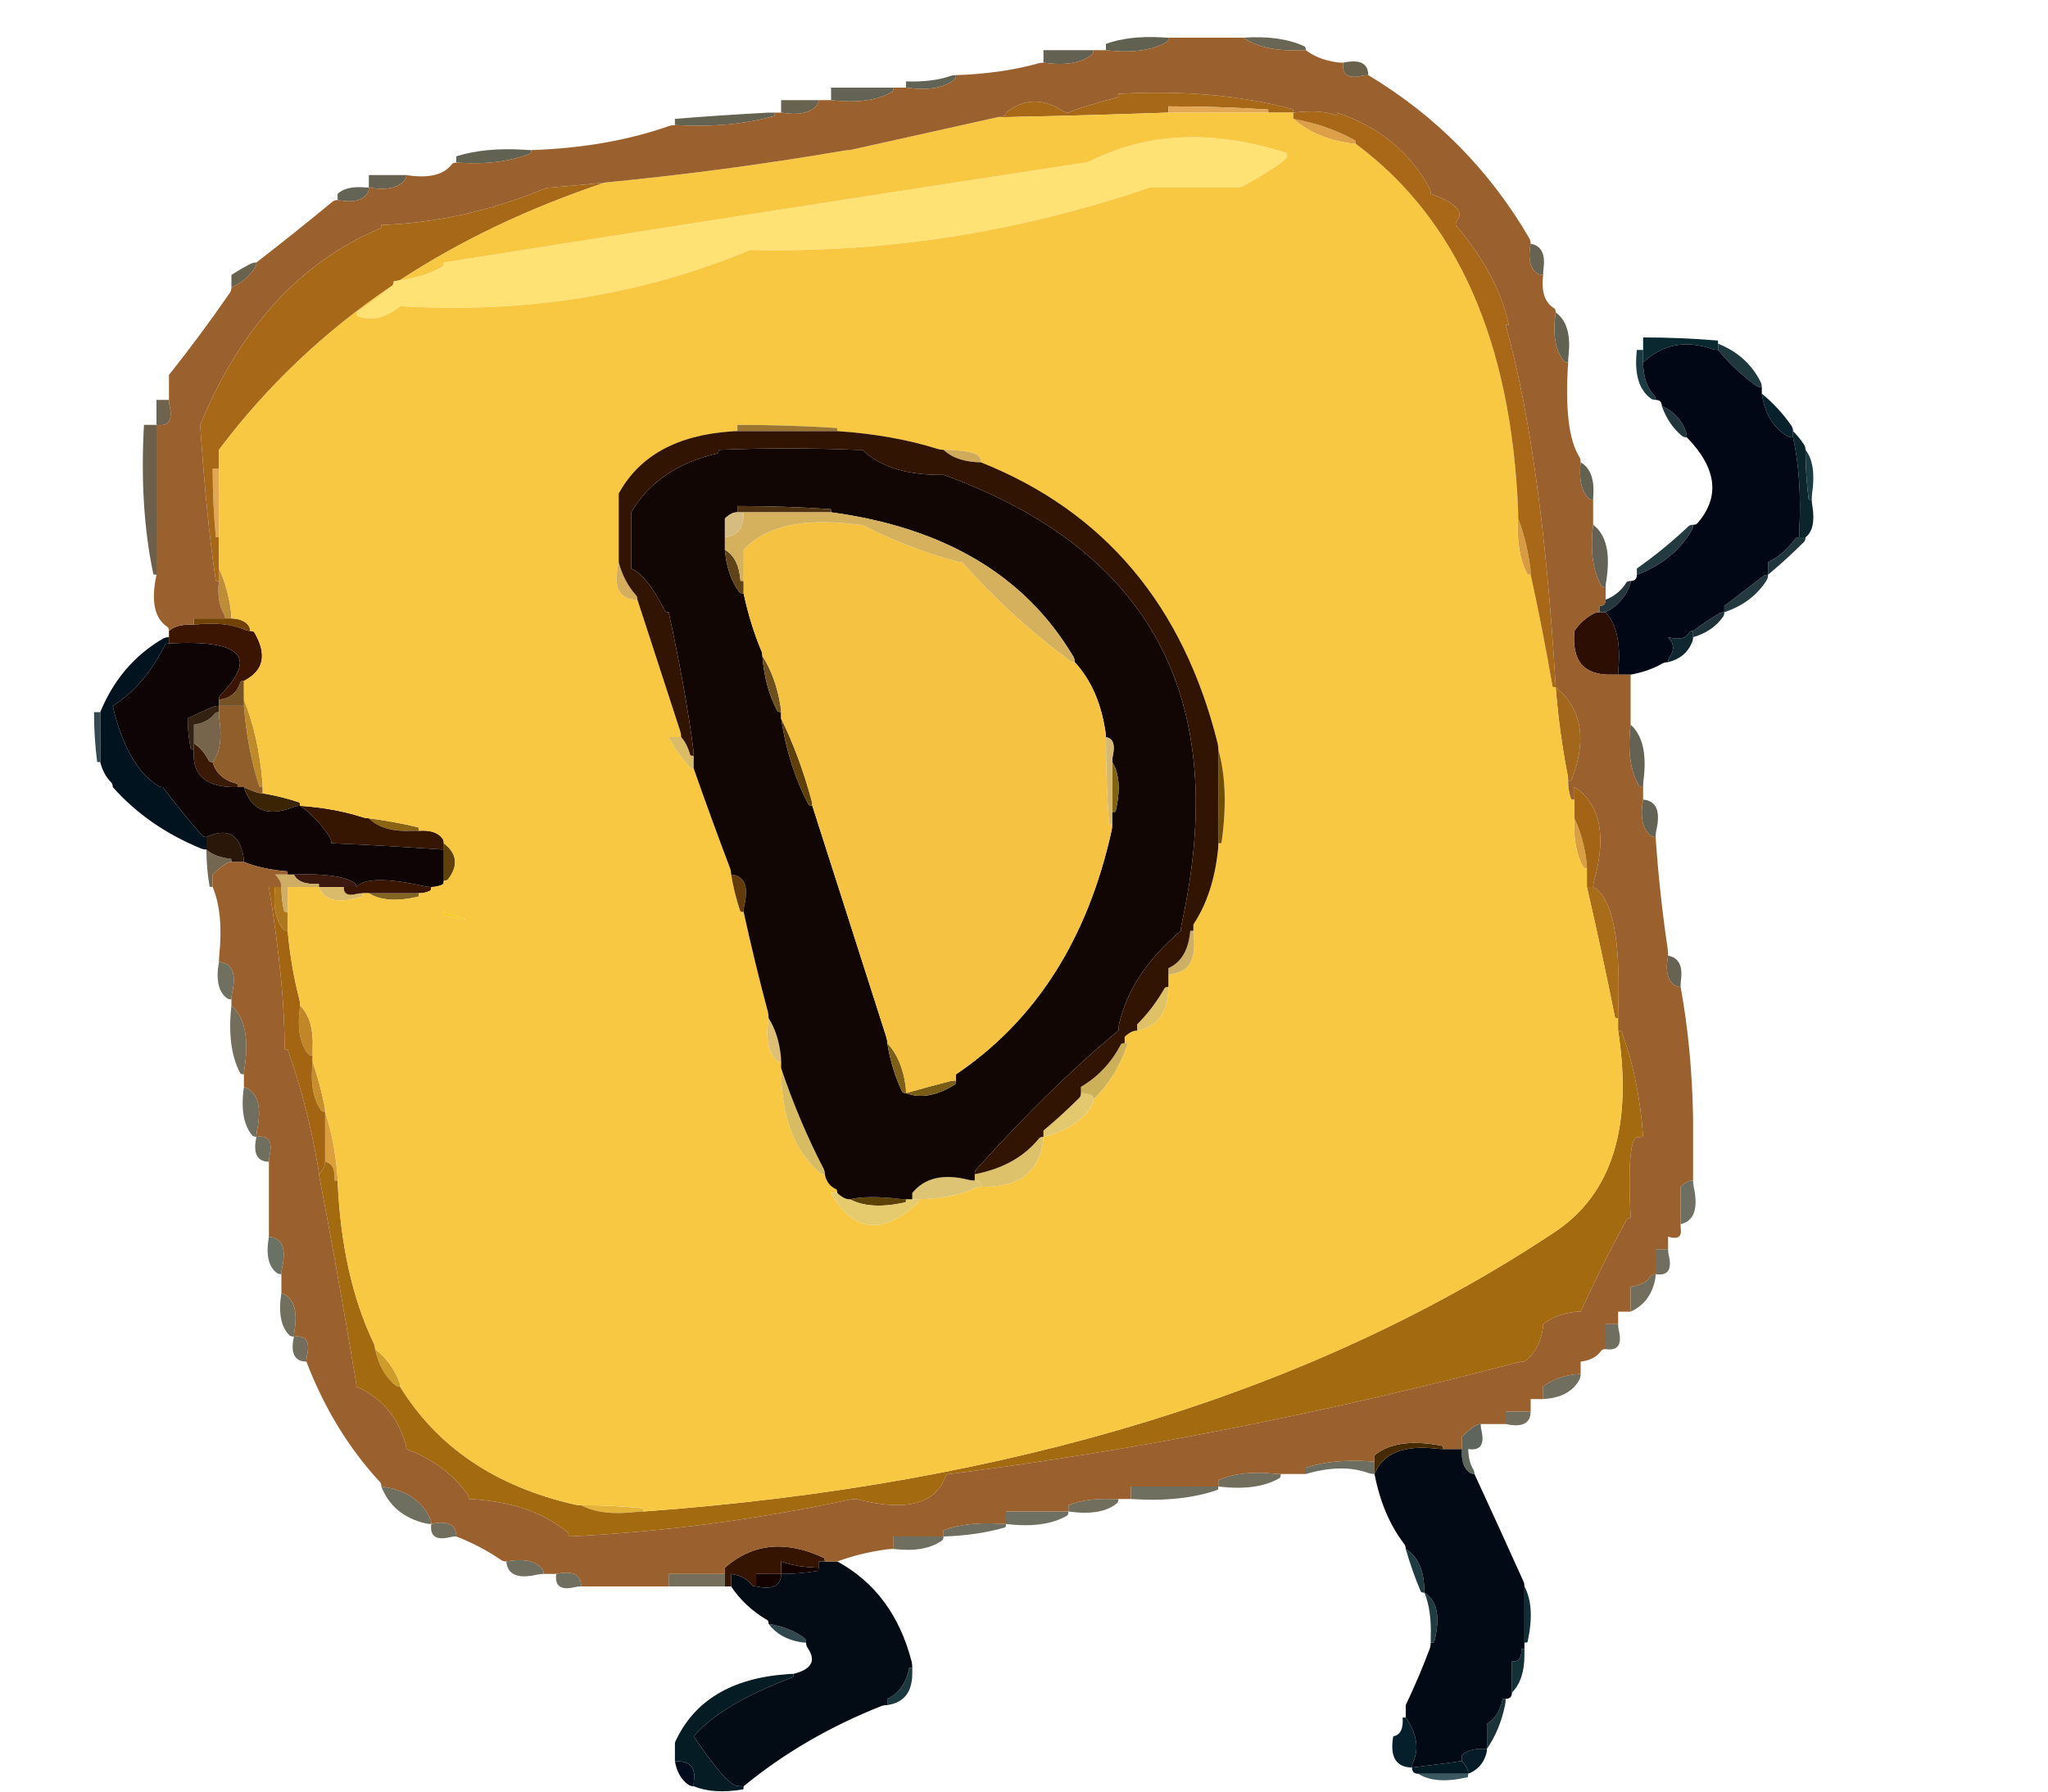 
<svg viewBox="0 0 80 70" height="70px" width="80px" y="0px" x="0px" preserveAspectRatio="none" xmlns:xlink="http://www.w3.org/1999/xlink" version="1.1" xmlns="http://www.w3.org/2000/svg">
<defs></defs>

<g id="Layer_2">
<g transform="matrix( 0.244, 0, 0, 0.244, -5.6,-13.9)" id="Layer_1">
<g>
<g>
<g>
<path d="M 257.9 341.55
Q 258 341.5 258 341 257.5 341 257 341 253.5 341 250 341 252.75 342.75 257.9 341.55 Z" stroke="none" fill="#39585F"></path>

<path d="M 260.85 337.95
Q 261 337.5 261 337 260.5 337 260 337 258.05 337.05 257 338 257 338.5 257 339 257.5 339.5 257.8 340.1 258 340.5 258 341 260.15 340.15 260.85 337.95 Z" stroke="none" fill="#061C29"></path>

<path d="M 261 336
Q 261 336.5 261 337 263.05 334.05 263.9 330 264 329.5 264 329 263.5 329 263.5 329.1 262.9 331.9 261 333 261 334.5 261 336 Z" stroke="none" fill="#1B3239"></path>

<path d="M 249 340
Q 249 340.5 249.25 340.75 249.5 341 250 341 253.5 341 257 341 257.5 341 258 341 258 340.5 257.8 340.1 257.5 339.5 257 339 256.5 339 256 339.1 254.8 339.3 249 340 Z" stroke="none" fill="#011A24"></path>

<path d="M 248 332
L 247.5 332
Q 247.7 334.7 246 335 245.25 339.25 248.05 339.9 248.5 340 249 340 249 339.5 249.2 339.1 250.65 335.85 248 332 Z" stroke="none" fill="#05202A"></path>

<path d="M 250.4 311.8
Q 250.5 312 251 312 251 311.5 250.95 311 250.75 306.75 248 305 249 308.5 250.4 311.8 Z" stroke="none" fill="#1E3B42"></path>

<path d="M 252 320
Q 252.5 320 252.55 319.9 254.1 313.9 251 312 252.15 314.85 252 319 252 319.5 252 320 Z" stroke="none" fill="#213C41"></path>

<path d="M 267 321
L 266.5 321
Q 266.65 323.15 265 323 265 325 265 327 265 327.5 265 328 267 326 267 322 267 321.5 267 321 Z" stroke="none" fill="#143138"></path>

<path d="M 267 311
Q 267 315 267 319 267 319.5 267 320 267.5 320 267.5 319.9 268.75 314.25 267 311 Z" stroke="none" fill="#102E35"></path>

<path d="M 169 325
Q 169 324.5 169 324 168.5 324 168.5 324.1 167.75 327.75 165 329 165 329.5 165 330 168.95 329.45 169 325 Z" stroke="none" fill="#1C3940"></path>

<path d="M 174 303
Q 173.5 303 173 303 169.5 303 166 303 166 303.5 166 304 166 304.5 166 305 171.05 305.6 173.75 303.65 174 303.5 174 303
M 293.1 246.2
Q 292.5 246.5 292 247 292 249.5 292 252 292 252.5 292 253 295.25 252.25 294.1 247 294 246.5 294 246 293.5 246 293.1 246.2
M 63.3 238.75
Q 63.5 239 64 239 64 238.5 64.1 238 65.3 232.2 62 231 61.25 236.25 63.3 238.75 Z" stroke="none" fill="#6E6F61"></path>

<path d="M 183.85 301.55
Q 184 301.5 184 301 183.5 301 183 300.95 177.65 300.65 174 302 174 302.5 174 303 179.35 302.85 183.85 301.55 Z" stroke="none" fill="#6E6F60"></path>

<path d="M 202 297
Q 201.5 297 201 297 196.85 296.85 194 298 194 298.5 194 299 199.25 299.75 201.75 297.7 202 297.5 202 297
M 218 294
Q 218 294.5 218 295 224.25 295.75 227.8 293.65 228 293.5 228 293 227.5 293 227 292.95 221.4 292.4 218 294
M 267.85 283.95
Q 268 283.5 268 283 267.5 283 267 283 265.5 283 264 283 264 283.5 264 284 264 284.5 264 285 267.2 285.7 267.85 283.95
M 95.05 303.1
Q 95.5 303 96 303 96 302.5 95.85 302.05 95.2 300.3 92 301 91.6 303.95 95.05 303.1 Z" stroke="none" fill="#726E5D"></path>

<path d="M 193.8 299.65
Q 194 299.5 194 299 193.5 299 193 299 188.5 299 184 299 184 299.5 184 300 184 300.5 184 301 190.25 301.75 193.8 299.65 Z" stroke="none" fill="#6E7061"></path>

<path d="M 204 295
Q 204 295.5 204 296 204 296.5 204 297 212.05 297.55 217.85 295.55 218 295.5 218 295 217.5 295 217 295 210.5 295 204 295
M 66 243
Q 66 242.5 66.1 242.05 66.9 238.6 64 239 63.3 242.2 65.05 242.85 65.5 243 66 243 Z" stroke="none" fill="#6F6F5F"></path>

<path d="M 288 261
Q 287.5 261 287.3 261.25 286.25 262.75 284 263 284 264.5 284 266 284 266.5 284 267 287.1 265.6 287.9 262 288 261.5 288 261 Z" stroke="none" fill="#716E5D"></path>

<path d="M 290 257
Q 289.5 257 289 257 288.5 257 288 257 288 258.5 288 260 288 260.5 288 261 290.95 261.45 290.1 257.95 290 257.5 290 257
M 276 277
Q 275.5 277 275 277.05 271.95 277.45 270 279 270 279.5 270 280 270 280.5 270 281 274.25 280.75 275.8 277.9 276 277.5 276 277
M 282.1 269.95
Q 282 269.5 282 269 281.5 269 281 269 280.5 269 280 269 280 270.5 280 272 280 272.5 280 273 282.95 273.45 282.1 269.95
M 116 311
Q 116 310.5 115.85 310.05 115.2 308.3 112 309 111.6 311.95 115.05 311.1 115.5 311 116 311
M 109 309.1
Q 109.5 309 110 309 110 308.5 109.75 308.2 108.2 306.25 104 307 104.3 310.2 109 309.1 Z" stroke="none" fill="#706F5F"></path>

<path d="M 260 285
Q 259.5 285 259.15 285.25 258 286 257 287 257 287.5 257 288 257 288.5 257 289 256.8 291.75 258.2 292.75 258.5 293 259 293 259 292.5 258.75 292.15 258.05 290.95 258 289 260.95 289.45 260.1 285.95 260 285.5 260 285 Z" stroke="none" fill="#5E655C"></path>

<path d="M 253 288.95
Q 245 288 243 293 244.3 299.7 247.75 304.2 248 304.5 248 305 250.75 306.75 250.95 311 251 311.5 251 312 254.1 313.9 252.55 319.9 252.5 320 252 320 252 320.5 251.85 320.95 250.1 325.6 248 330 248 330.5 248 331 248 331.5 248 332 250.65 335.85 249.2 339.1 249 339.5 249 340 254.8 339.3 256 339.1 256.5 339 257 339 257 338.5 257 338 258.05 337.05 260 337 260.5 337 261 337 261 336.5 261 336 261 334.5 261 333 262.9 331.9 263.5 329.1 263.5 329 264 329 264.5 329 264.75 328.75 265 328.5 265 328 265 327.5 265 327 265 325 265 323 266.65 323.15 266.5 321
L 267 321
Q 267 320.5 267 320 267 319.5 267 319 267 315 267 311 267 310.5 266.8 310.1 262.95 301.55 259 293 258.5 293 258.2 292.75 256.8 291.75 257 289 256.5 289 256 289 255 289 254 289 253.5 289 253 288.95 Z" stroke="none" fill="#010A15"></path>

<path d="M 243 292
Q 243 291.5 243 291 242.5 291 242 290.95 236.1 290.6 232 292 232 292.5 232 293 237.8 291.3 242.05 292.85 242.5 293 243 293 243 292.5 243 292 Z" stroke="none" fill="#6B6E60"></path>

<path d="M 243 290
Q 243 290.5 243 291 243 291.5 243 292 243 292.5 243 293 245 288 253 288.95 253.5 289 254 289 254 288.5 253.9 288.5 246.55 287.05 243 290 Z" stroke="none" fill="#462A01"></path>

<path d="M 278 199
Q 277.5 199 277 199 279.35 209.15 281.5 219.9 281.5 220 282 220 282 219.5 282 219 282.65 201.5 278 199 Z" stroke="none" fill="#A96C18"></path>

<path d="M 292.05 214
Q 292.55 210.45 290 210 289.3 213.7 291.15 214.8 291.5 215 292 215 292 214.5 292.05 214 Z" stroke="none" fill="#666353"></path>

<path d="M 91.05 300.9
Q 91.5 301 92 301 92 300.5 91.8 300.1 89.75 295.75 84 295 85.8 299.65 91.05 300.9 Z" stroke="none" fill="#6F6F60"></path>

<path d="M 134 343
Q 134 342.5 134.05 342 134.45 338.85 131 339 131.45 341.55 133.15 342.75 133.5 343 134 343 Z" stroke="none" fill="#000B1B"></path>

<path d="M 131 336
Q 131 337 131 338 131 338.5 131 339 134.45 338.85 134.05 342 134 342.5 134 343 137.2 344.3 141.9 343.5 142 343.5 142 343 141.5 343 141 342.95 139.3 342.85 134 335 138.5 329.8 149.85 325.55 150 325.5 150 325 149.5 325 149 325.05 135.5 326 131 336 Z" stroke="none" fill="#051C25"></path>

<path d="M 125 299.05
Q 125.5 299 126 299 126 298.5 125.95 298.5 121 298 116 298 119.25 299.75 125 299.05 Z" stroke="none" fill="#E4B339"></path>

<path d="M 139 309
Q 138.5 309 138 309 134 309 130 309 130 309.5 130 310 130 310.5 130 311 134 311 138 311 138.5 311 139 311 139 310.5 139 310 139 309.5 139 309 Z" stroke="none" fill="#746E5B"></path>

<path d="M 151.75 319.3
Q 149.45 317.55 146 317 147.7 319.3 151 319.9 151.5 320 152 320 152 319.5 151.75 319.3 Z" stroke="none" fill="#30474D"></path>

<path d="M 148 309
Q 147.5 309 147 309 145.5 309 144 309 144 309.5 144 310 144 310.5 144 311 147.2 311.7 147.85 309.95 148 309.5 148 309
M 154 308
Q 153.5 308 153 307.95 150.2 307.8 148 307 148 307.5 148 308 148 308.5 148 309 151 309 153.9 308.5 154 308.5 154 308 Z" stroke="none" fill="#140201"></path>

<path d="M 154 308
Q 154 308.5 153.9 308.5 151 309 148 309 148 309.5 147.85 309.95 147.2 311.7 144 311 143.5 311 143.3 310.75 142.2 309.3 140 309 140 309.5 140 310 140 310.5 140 311 142.2 314.3 145.8 316.4 146 316.5 146 317 149.45 317.55 151.75 319.3 152 319.5 152 320 152 320.5 152.25 320.85 154.35 323.9 150 325 150 325.5 149.85 325.55 138.5 329.8 134 335 139.3 342.85 141 342.95 141.5 343 142 343 151.6 335.1 164.05 330.15 164.5 330 165 330 165 329.5 165 329 167.75 327.75 168.5 324.1 168.5 324 169 324 169 323.5 168.9 323.05 166.05 311.95 157 307 156.5 307 156 307 155.5 307 155 307 154.5 307 154 307 154 307.5 154 308 Z" stroke="none" fill="#030C15"></path>

<path d="M 155 307
Q 155 306.5 154.8 306.4 145.65 302.15 139 308 139 308.5 139 309 139 309.5 139 310 139 310.5 139 311 139.5 311 140 311 140 310.5 140 310 140 309.5 140 309 142.2 309.3 143.3 310.75 143.5 311 144 311 144 310.5 144 310 144 309.5 144 309 145.5 309 147 309 147.5 309 148 309 148 308.5 148 308 148 307.5 148 307 150.2 307.8 153 307.95 153.5 308 154 308 154 307.5 154 307 154.5 307 155 307 Z" stroke="none" fill="#351502"></path>

<path d="M 72 275
Q 72 274.5 72.1 274.05 72.9 270.6 70 271 69.3 274.2 71.05 274.85 71.5 275 72 275 Z" stroke="none" fill="#736D5D"></path>

<path d="M 70 271
Q 70 270.5 70.1 270 70.9 265.1 68 264 67.25 268.75 69.25 270.75 69.5 271 70 271 Z" stroke="none" fill="#716F5D"></path>

<path d="M 68 261
Q 68 260.5 68.1 260 69.2 255.3 66 255 65.25 259.2 67.2 260.75 67.5 261 68 261 Z" stroke="none" fill="#6A7165"></path>

<path d="M 77 246
Q 77 245.5 76.95 245 76.5 239.5 75 235 75 238.5 75 242 75 242.5 75 243 76.7 243.3 76.5 246
L 77 246 Z" stroke="none" fill="#DC9F3B"></path>

<path d="M 61.4 228.8
Q 61.5 229 62 229 62 228.5 62.1 228 63.2 220.8 60 218 59.25 224.75 61.4 228.8 Z" stroke="none" fill="#736E5C"></path>

<path d="M 73 227
Q 72.45 232.1 74.35 234.75 74.5 235 75 235 75 234.5 74.9 234 74.15 230.35 73 227 Z" stroke="none" fill="#C88E2C"></path>

<path d="M 73 226
Q 73 225.5 73 225 73.25 220.25 71 218 70.25 223.25 72.3 225.75 72.5 226 73 226 Z" stroke="none" fill="#C18628"></path>

<path d="M 58 211
Q 57.25 215.2 59.2 216.75 59.5 217 60 217 60 216.5 60.1 216 61.2 211.3 58 211 Z" stroke="none" fill="#6F705F"></path>

<path d="M 67 199
Q 66.5 199 66 199 68.6 215.1 68.5 225
L 69 225
Q 72.15 233.85 73.9 244 74 244.5 74 245 74.5 244.5 74.8 243.9 75 243.5 75 243 75 242.5 75 242 75 238.5 75 235 74.5 235 74.35 234.75 72.45 232.1 73 227 73 226.5 73 226 72.5 226 72.3 225.75 70.25 223.25 71 218 71 217.5 70.9 217.05 69.55 211.95 69 206 68.5 206 68.3 205.75 66.45 203.55 67 199 Z" stroke="none" fill="#A36511"></path>

<path d="M 68.45 202.9
Q 68 201 68 199 67.5 199 67 199 66.45 203.55 68.3 205.75 68.5 206 69 206 69 205.5 69 205 69 204 69 203 68.5 203 68.45 202.9 Z" stroke="none" fill="#AF771D"></path>

<path d="M 78 199
Q 77.5 199 77 199 75.5 199 74 199 75.2 202.3 80.85 200.55 81 200.5 81 200 80.5 200 80.05 200.1 77.9 200.65 78 199 Z" stroke="none" fill="#DABB6C"></path>

<path d="M 80 199
Q 80 198.5 79.75 198.35 77.35 196.75 70 197 70.8 198.7 74 198.5
L 74 199
Q 75.5 199 77 199 77.5 199 78 199 78.5 199 79 199 79.5 199 80 199 Z" stroke="none" fill="#3C190F"></path>

<path d="M 87 279
Q 87 278.5 86.8 278.05 85.55 274.95 83 273 83.8 276.7 86.2 278.75 86.5 279 87 279 Z" stroke="none" fill="#CE9C29"></path>

<path d="M 88 289
Q 94.2 291.3 97.75 296.2 98 296.5 98 297 108 297.5 113.75 302.3 114 302.5 114 303 136.35 301.95 159 297.1 159.5 297 160 297 172 300.15 174.45 293.15 174.5 293 175 293 219.05 287.45 266.05 275.1 266.5 275 267 275 269.3 273.3 269.9 270 270 269.5 270 269 271.95 267.45 275 267.05 275.5 267 276 267 279.45 259.45 283.4 252.2 283.5 252 284 252 283.4 239.5 285 239.1 285.5 239 286 239 285.35 229.65 282.55 222.15 282.5 222 282 222 285.55 245.15 271.85 254.25 214.1 292.6 126 299 125.5 299 125 299.05 119.25 299.75 116 298 115.5 298 115 297.9 95.95 293.55 87 279 86.5 279 86.2 278.75 83.8 276.7 83 273 83 272.5 82.8 272.1 77.65 261.35 77 246
L 76.5 246
Q 76.7 243.3 75 243 75 243.5 74.8 243.9 74.5 244.5 74 245 76.8 259.55 79.9 278 80 278.5 80 279 85.9 281.6 87.85 288.05 88 288.5 88 289 Z" stroke="none" fill="#A36A0F"></path>

<path d="M 90 200
Q 89.5 200 89 200 85.5 200 82 200 84.75 201.75 89.9 200.55 90 200.5 90 200 Z" stroke="none" fill="#836422"></path>

<path d="M 91.8 199.6
Q 92 199.5 92 199 91.5 199 91 198.9 81.85 196.85 80 199 79.5 199 79 199 78.5 199 78 199 77.9 200.65 80.05 200.1 80.5 200 81 200 81.5 200 82 200 85.5 200 89 200 89.5 200 90 200 91 200 91.8 199.6 Z" stroke="none" fill="#3A1500"></path>

<path d="M 94.7 197.75
Q 97.2 194.45 94 192 94 192.5 94 193 94 195 94 197 94 197.5 94 198 94.5 198 94.7 197.75 Z" stroke="none" fill="#60410B"></path>

<path d="M 90 190
Q 90 189.5 89.9 189.45 86 188.5 82 188 84.25 190.25 89 190 89.5 190 90 190 Z" stroke="none" fill="#8A6414"></path>

<path d="M 75.8 191.15
Q 76 191.5 76 192 82.45 192.25 93 192.95 93.5 193 94 193 94 192.5 94 192 94 191.5 93.75 191.2 92.7 189.8 90 190 89.5 190 89 190 84.25 190.25 82 188 81.5 188 81.05 187.85 76.6 186.4 71 186 73.95 188.1 75.8 191.15 Z" stroke="none" fill="#361501"></path>

<path d="M 69 197
Q 68.5 197 68 197 67.5 197 67 197 67.5 197.5 67.8 198.1 68 198.5 68 199 68 201 68.45 202.9 68.5 203 69 203 69 202.5 69 202 69 200.5 69 199 71 199 73 199 73.5 199 74 199
L 74 198.5
Q 70.8 198.7 70 197 69.5 197 69 197 Z" stroke="none" fill="#CEAE65"></path>

<path d="M 70.85 185.45
Q 68 184.5 65 184 64.5 184 64.05 183.85 63 183.5 62 183 63.8 188.7 70.05 186.15 70.5 186 71 186 71 185.5 70.85 185.45 Z" stroke="none" fill="#3A2403"></path>

<path d="M 60 195
Q 60 194.5 59.95 194.5 57.3 194.2 56 193 56 196 56.5 198.9 56.5 199 57 199 57 198.5 57 198 57 197.5 57 197 58 196 59.15 195.25 59.5 195 60 195 Z" stroke="none" fill="#736751"></path>

<path d="M 56 192
Q 56 192.5 56 193 57.3 194.2 59.95 194.5 60 194.5 60 195 60.5 195 61 195 61.5 195 62 195 62 194.5 61.9 194 60.9 188.75 56 191 56 191.5 56 192 Z" stroke="none" fill="#2B160A"></path>

<path d="M 54 177
Q 53.45 182.75 60 183 60.5 183 61 183 61 182.5 60.9 182.45 57.75 181.7 57 179 56.5 179 56.4 178.8 55.5 177 54 176 54 176.5 54 177 Z" stroke="none" fill="#3A1906"></path>

<path d="M 58 171
Q 57.5 171 57.3 171.25 56.2 172.7 54 173 54 174 54 175 54 175.5 54 176 55.5 177 56.4 178.8 56.5 179 57 179 58.75 176.75 58.05 172 58 171.5 58 171 Z" stroke="none" fill="#76644B"></path>

<path d="M 58 170
Q 57.5 170 57.05 170.15 55 171 53 172 53 174.5 53.5 176.9 53.5 177 54 177 54 176.5 54 176 54 175.5 54 175 54 174 54 173 56.2 172.7 57.3 171.25 57.5 171 58 171 58 170.5 58 170 Z" stroke="none" fill="#332111"></path>

<path d="M 50 160
Q 49.5 160 49.4 160.2 45.95 166.95 41 170 43.2 179.5 48.15 182.75 48.5 183 49 183 52 187 55.3 190.75 55.5 191 56 191 60.9 188.75 61.9 194 62 194.5 62 195 64.85 196.15 68.95 196.5 69 196.5 69 197 69.5 197 70 197 77.35 196.75 79.75 198.35 80 198.5 80 199 81.85 196.85 91 198.9 91.5 199 92 199 93 199 93.8 198.6 94 198.5 94 198 94 197.5 94 197 94 195 94 193 93.5 193 93 192.95 82.45 192.25 76 192 76 191.5 75.8 191.15 73.95 188.1 71 186 70.5 186 70.05 186.15 63.8 188.7 62 183 61.5 183 61 183 60.5 183 60 183 53.45 182.75 54 177 53.5 177 53.5 176.9 53 174.5 53 172 55 171 57.05 170.15 57.5 170 58 170 58 169.5 58 169 58 168.5 58.25 168.25 67.3 159.05 50 160 Z" stroke="none" fill="#0F0405"></path>

<path d="M 58 149
Q 58 149.5 58 150 57.65 153.35 58.75 155.15 59 155.5 59 156 59.5 156 60 156 60 155.5 59.95 155 59.45 151.05 58 148 58 148.5 58 149 Z" stroke="none" fill="#BE8D37"></path>

<path d="M 62 169
Q 62 169.5 62 170 62.55 176.95 64.45 182.85 64.5 183 65 183 65 182.5 64.95 182 64.3 174.7 62 169 Z" stroke="none" fill="#BF8B28"></path>

<path d="M 62 170
Q 61.5 170 61 170 59.5 170 58 170 58 170.5 58 171 58 171.5 58.05 172 58.75 176.75 57 179 57.75 181.7 60.9 182.45 61 182.5 61 183 61.5 183 62 183 63 183.5 64.05 183.85 64.5 184 65 184 65 183.5 65 183 64.5 183 64.45 182.85 62.55 176.95 62 170 Z" stroke="none" fill="#905E2A"></path>

<path d="M 62 166
Q 61.5 166 61.45 166.15 60.7 168.7 58 169 58 169.5 58 170 59.5 170 61 170 61.5 170 62 170 62 169.5 62 169 62 168.5 62 168 62 167 62 166 Z" stroke="none" fill="#765327"></path>

<path d="M 63 158
Q 63 157.5 62.75 157.15 61.95 156.05 60 156 59.5 156 59 156 58.5 156 58 156 56 156 54 156 54 156.5 54 157 59.05 156.45 62.1 157.8 62.5 158 63 158 Z" stroke="none" fill="#724304"></path>

<path d="M 63.65 158.2
Q 63.5 158 63 158 62.5 158 62.1 157.8 59.05 156.45 54 157 53.5 157 53 157 51.05 157.05 50 158 50 158.5 50 159 50 159.5 50 160 67.3 159.05 58.25 168.25 58 168.5 58 169 60.7 168.7 61.45 166.15 61.5 166 62 166 66.8 163.55 63.65 158.2 Z" stroke="none" fill="#3B1501"></path>

<path d="M 39 178
Q 39 178.5 39 179 39.5 181 40.75 182.25 41 182.5 41 183 46.65 189.35 55.05 192.8 55.5 193 56 193 56 192.5 56 192 56 191.5 56 191 55.5 191 55.3 190.75 52 187 49 183 48.5 183 48.15 182.75 43.2 179.5 41 170 45.95 166.95 49.4 160.2 49.5 160 50 160 50 159.5 50 159 49.5 159 49.1 159.2 42.2 163.2 39 171 39 174.5 39 178 Z" stroke="none" fill="#021320"></path>

<path d="M 39 171
Q 38.5 171 38 171 38 175 38.5 178.95 38.5 179 39 179 39 178.5 39 178 39 174.5 39 171 Z" stroke="none" fill="#334A51"></path>

<path d="M 47 125
Q 46.5 125 46 125 45.25 138.25 47.5 148.9 47.5 149 48 149 48 148.5 48 148 48 136.5 48 125 47.5 125 47 125 Z" stroke="none" fill="#6C604D"></path>

<path d="M 58 132
Q 57.5 132 57 132 57 137.5 57.5 142.95 57.5 143 58 143 58 142.5 58 142 58 137 58 132 Z" stroke="none" fill="#E3A753"></path>

<path d="M 50.1 121.95
Q 50 121.5 50 121 49.5 121 49 121 48.5 121 48 121 48 122.5 48 124 48 124.5 48 125 50.9 125.45 50.1 121.95 Z" stroke="none" fill="#6D634F"></path>

<path d="M 63.75 99.85
Q 64 99.5 64 99 63.5 99 63.1 99.2 61.5 100 60 101 60 101.5 60 102 60 102.5 60 103 62.45 101.95 63.75 99.85 Z" stroke="none" fill="#69624F"></path>

<path d="M 131 76
Q 131 76.5 131 77 140 77.5 146.85 75.55 147 75.5 147 75 146.5 75 146 75 138.4 75.4 131 76 Z" stroke="none" fill="#646250"></path>

<path d="M 154 73
Q 153.5 73 153 73 150.5 73 148 73 148 73.5 148 74 148 74.5 148 75 152.2 75.7 153.75 73.8 154 73.5 154 73 Z" stroke="none" fill="#686250"></path>

<path d="M 82 87
Q 81.5 87 81 86.95 78.3 86.8 77 88 77 88.5 77 89 80.7 89.7 81.8 87.85 82 87.5 82 87 Z" stroke="none" fill="#636356"></path>

<path d="M 84 93
Q 84 93.5 83.8 93.55 64.65 101.6 55 125 56 140 57.5 149.95 57.5 150 58 150 58 149.5 58 149 58 148.5 58 148 58 147.5 58 147 58 145 58 143 57.5 143 57.5 142.95 57 137.5 57 132 57.5 132 58 132 58 131.5 58 131 58 130 58 129 69.531 113.645 85.75 102.7 86 102.5 86 102 86.494 101.951 86.95 101.85 101.546 92.299 119.8 86.2 115.426 86.639 111 87 110.5 87 110.05 87.2 97.25 92.5 84 93
M 202 72
Q 202 72.5 201.9 72.55 196.1 74.05 194 75 193.5 75 193.15 74.75 188.25 71.6 184 75 184 75.5 183.9 75.5 183.303 75.631 182.6 75.75 184.789 75.703 187 75.65 196.95 75.45 210 75 210 74.5 210 74 218 74 225.95 74.5 226 74.5 226 75 227.5 75 229 75 229.5 75 230 75 230 74.5 229.9 74.45 217.3 71.1 202 72 Z" stroke="none" fill="#A76918"></path>

<path d="M 88 85
Q 87.5 85 87 85 84.5 85 82 85 82 85.5 82 86 82 86.5 82 87 86.2 87.7 87.75 85.8 88 85.5 88 85 Z" stroke="none" fill="#666252"></path>

<path d="M 96 82
Q 96 82.5 96 83 103 83.5 107.85 81.55 108 81.5 108 81 107.5 81 107 80.95 100.55 80.55 96 82 Z" stroke="none" fill="#616251"></path>

<path d="M 288 191
Q 288 190.5 288.1 190 289.2 185.3 286 185 285.25 189.2 287.2 190.75 287.5 191 288 191 Z" stroke="none" fill="#626355"></path>

<path d="M 286 183
Q 286 182.5 286.05 182 286.9 175.6 284 173 283.25 179.25 285.35 182.8 285.5 183 286 183 Z" stroke="none" fill="#646252"></path>

<path d="M 294 159
Q 294 158.5 294 158 293.5 158 293.4 158.2 292.7 159.7 290 159 291.45 160.5 290.25 162.15 290 162.5 290 163 292.8 162.3 293.8 159.9 294 159.5 294 159 Z" stroke="none" fill="#0F2730"></path>

<path d="M 298.15 155.2
Q 296 156.5 294 158 294 158.5 294 159 297.1 158.1 298.75 155.8 299 155.5 299 155 298.5 155 298.15 155.2 Z" stroke="none" fill="#1F343A"></path>

<path d="M 305.8 149.85
Q 306 149.5 306 149 305.5 149 305.2 149.25 302.1 151.6 299 154 299 154.5 299 155 303.5 153.5 305.8 149.85 Z" stroke="none" fill="#23393F"></path>

<path d="M 276.4 195.8
Q 276.5 196 277 196 277 195.5 276.95 195 276.45 191.05 275 188 274.75 192.8 276.4 195.8 Z" stroke="none" fill="#D99F40"></path>

<path d="M 275 184
Q 275 184.5 275 185 275 186 275 187 275 187.5 275 188 276.45 191.05 276.95 195 277 195.5 277 196 277 197 277 198 277 198.5 277 199 277.5 199 278 199 278 198.5 278.15 198.05 281.2 187.05 275 183 275 183.5 275 184 Z" stroke="none" fill="#A46415"></path>

<path d="M 273.9 181
Q 274 181.5 274 182 274.5 182 274.55 181.85 278.3 172.2 272 167 272.6 174.4 273.9 181 Z" stroke="none" fill="#A3671C"></path>

<path d="M 278.1 155.2
Q 276.2 156.2 275 158 274.3 165.2 281 165 281.5 165 282 165 282 164.5 282.05 164 282.6 157.9 280 155 279.5 155 279 155 278.5 155 278.1 155.2 Z" stroke="none" fill="#2D0E03"></path>

<path d="M 280 151
Q 280 150.5 280.1 150 281.15 143.35 278 141 277.25 147.25 279.35 150.8 279.5 151 280 151 Z" stroke="none" fill="#626356"></path>

<path d="M 283.35 150.2
Q 282.15 152.15 280 153 280 153.5 279.75 153.75 279.5 154 279 154 279 154.5 279 155 279.5 155 280 155 282.65 153.65 283.8 150.9 284 150.5 284 150 283.5 150 283.35 150.2 Z" stroke="none" fill="#25373C"></path>

<path d="M 267.95 148
Q 267.4 143.65 266 140 265.65 145.35 267.4 148.8 267.5 149 268 149 268 148.5 267.95 148 Z" stroke="none" fill="#D89A42"></path>

<path d="M 278.05 136
Q 278.2 132.25 276 131 275.55 134.95 277.25 136.75 277.5 137 278 137 278 136.5 278.05 136
M 274 115
Q 274 114.5 274.05 114 274.65 108.85 272 107 271.25 112.25 273.3 114.75 273.5 115 274 115 Z" stroke="none" fill="#626253"></path>

<path d="M 270 101
Q 270 100.5 270.05 100 270.55 96.45 268 96 267.3 99.7 269.15 100.8 269.5 101 270 101 Z" stroke="none" fill="#666352"></path>

<path d="M 306 147
Q 306 147.5 306 148 306 148.5 306 149 309 146.5 311.75 143.75 312 143.5 312 143 311.5 143 311 143 310.5 143 310.35 143.25 308.65 145.65 306 147 Z" stroke="none" fill="#20363D"></path>

<path d="M 311.75 128.15
Q 311 127 310 126 310 126.5 310 127 311.45 133.55 311 142 311 142.5 311 143 311.5 143 312 143 313.7 141.7 313.1 138 313 137.5 313 137 312.5 137 312.5 136.95 312 133 312 129 312 128.5 311.75 128.15 Z" stroke="none" fill="#0C242B"></path>

<path d="M 310 126
Q 310 125.5 309.75 125.15 307.75 122.25 305 120 305.7 124.8 309.1 126.8 309.5 127 310 127 310 126.5 310 126 Z" stroke="none" fill="#07222C"></path>

<path d="M 313.05 136
Q 313.75 131.25 312 129 312 133 312.5 136.95 312.5 137 313 137 313 136.5 313.05 136 Z" stroke="none" fill="#1C3C44"></path>

<path d="M 293 127
Q 293 126.5 292.85 126.05 291.8 123.2 289 122 290.05 124.95 292.2 126.75 292.5 127 293 127 Z" stroke="none" fill="#20363C"></path>

<path d="M 293.8 141.85
Q 294 141.5 294 141 293.5 141 293.25 141.25 289.4 144.9 285 148 285 148.5 285 149 290.85 146.85 293.8 141.85 Z" stroke="none" fill="#223A40"></path>

<path d="M 286 113
Q 286 113.5 286 114 286 114.5 286 115 290.65 110.65 297.05 112.85 297.5 113 298 113 298 112.5 298 112 298 111.5 297.95 111.5 292 111 286 111 286 111.5 286 112 286 112.5 286 113 Z" stroke="none" fill="#092830"></path>

<path d="M 286 113
Q 285.5 113 285 113 284.35 118.65 287.2 120.75 287.5 121 288 121 288 120.5 287.75 120.25 286.05 118.45 286 115 286 114.5 286 114 286 113.5 286 113 Z" stroke="none" fill="#1B3A41"></path>

<path d="M 304.15 118.75
Q 304.5 119 305 119 305 118.5 304.8 118.1 302.65 113.85 298 112 298 112.5 298 113 300.7 116.3 304.15 118.75 Z" stroke="none" fill="#1F383D"></path>

<path d="M 305 120
Q 305 119.5 305 119 304.5 119 304.15 118.75 300.7 116.3 298 113 297.5 113 297.05 112.85 290.65 110.65 286 115 286.05 118.45 287.75 120.25 288 120.5 288 121 288.5 121 288.75 121.25 289 121.5 289 122 291.8 123.2 292.85 126.05 293 126.5 293 127 300.2 134.4 294.7 140.75 294.5 141 294 141 294 141.5 293.8 141.85 290.85 146.85 285 149 285 149.5 284.75 149.75 284.5 150 284 150 284 150.5 283.8 150.9 282.65 153.65 280 155 282.6 157.9 282.05 164 282 164.5 282 165 282.5 165 283 165 283.5 165 284 165 286.95 164.45 289.1 163.2 289.5 163 290 163 290 162.5 290.25 162.15 291.45 160.5 290 159 292.7 159.7 293.4 158.2 293.5 158 294 158 296 156.5 298.15 155.2 298.5 155 299 155 299 154.5 299 154 302.1 151.6 305.2 149.25 305.5 149 306 149 306 148.5 306 148 306 147.5 306 147 308.65 145.65 310.35 143.25 310.5 143 311 143 311 142.5 311 142 311.45 133.55 310 127 309.5 127 309.1 126.8 305.7 124.8 305 120 Z" stroke="none" fill="#010715"></path>

<path d="M 225 75
Q 225.5 75 226 75 226 74.5 225.95 74.5 218 74 210 74 210 74.5 210 75 217.5 75 225 75 Z" stroke="none" fill="#E4A753"></path>

<path d="M 239 79.9
Q 239.5 80 240 80 240 79.5 239.8 79.4 235.5 77 230 76 233.45 79.05 239 79.9 Z" stroke="none" fill="#DD9F48"></path>

<path d="M 242 69
Q 242 68.5 241.85 68.05 241.2 66.3 238 67 237.6 69.9 241.05 69.1 241.5 69 242 69 Z" stroke="none" fill="#69614C"></path>

<path d="M 232 65
Q 232 64.5 231.8 64.4 227.95 62.6 222 63 225.25 65.25 231 65 231.5 65 232 65 Z" stroke="none" fill="#6A6655"></path>

<path d="M 197 83
Q 196.5 83 196 83.1 149.85 90.15 94 99 94 99.5 93.8 99.65 90.903 101.344 86.95 101.85 86.494 101.951 86 102 86 102.5 85.75 102.7 83 105 80 107 80 107.5 80.15 107.55 83.5 108.9 87 106 87.5 106 88 106.05 117.7 107.6 143 97 143.5 97 144 97 175.9 97.6 207 87 207.5 87 208 87 214.5 87 221 87 221.5 87 221.9 86.8 228.8 82.95 229 82 229 81.5 228.85 81.45 211 75.75 197 83 Z" stroke="none" fill="#FFE273"></path>

<path d="M 196 83.1
Q 196.5 83 197 83 211 75.75 228.85 81.45 229 81.5 229 82 228.8 82.95 221.9 86.8 221.5 87 221 87 214.5 87 208 87 207.5 87 207 87 175.9 97.6 144 97 143.5 97 143 97 117.7 107.6 88 106.05 87.5 106 87 106 83.5 108.9 80.15 107.55 80 107.5 80 107 83 105 85.75 102.7 69.531 113.645 58 129 58 130 58 131 58 131.5 58 132 58 137 58 142 58 142.5 58 143 58 145 58 147 58 147.5 58 148 59.45 151.05 59.95 155 60 155.5 60 156 61.95 156.05 62.75 157.15 63 157.5 63 158 63.5 158 63.65 158.2 66.8 163.55 62 166 62 167 62 168 62 168.5 62 169 64.3 174.7 64.95 182 65 182.5 65 183 65 183.5 65 184 68 184.5 70.85 185.45 71 185.5 71 186 76.6 186.4 81.05 187.85 81.5 188 82 188 86 188.5 89.9 189.45 90 189.5 90 190 92.7 189.8 93.75 191.2 94 191.5 94 192 97.2 194.45 94.7 197.75 94.5 198 94 198 94 198.5 93.8 198.6 93 199 92 199 92 199.5 91.8 199.6 91 200 90 200 90 200.5 89.9 200.55 84.75 201.75 82 200 81.5 200 81 200 81 200.5 80.85 200.55 75.2 202.3 74 199 73.5 199 73 199 71 199 69 199 69 200.5 69 202 69 202.5 69 203 69 204 69 205 69 205.5 69 206 69.55 211.95 70.9 217.05 71 217.5 71 218 73.25 220.25 73 225 73 225.5 73 226 73 226.5 73 227 74.15 230.35 74.9 234 75 234.5 75 235 76.5 239.5 76.95 245 77 245.5 77 246 77.65 261.35 82.8 272.1 83 272.5 83 273 85.55 274.95 86.8 278.05 87 278.5 87 279 95.95 293.55 115 297.9 115.5 298 116 298 121 298 125.95 298.5 126 298.5 126 299 214.1 292.6 271.85 254.25 285.55 245.15 282 222 282 221.5 282 221 282 220.5 282 220 281.5 220 281.5 219.9 279.35 209.15 277 199 277 198.5 277 198 277 197 277 196 276.5 196 276.4 195.8 274.75 192.8 275 188 275 187.5 275 187 275 186 275 185 274.5 185 274.45 184.85 274 183.5 274 182 274 181.5 273.9 181 272.6 174.4 272 167 271.5 167 271.5 166.9 269.9 157.6 268 149 267.5 149 267.4 148.8 265.65 145.35 266 140 266 139.5 266 139 264.4 98.1 240 80 239.5 80 239 79.9 233.45 79.05 230 76 230 75.5 230 75 229.5 75 229 75 227.5 75 226 75 225.5 75 225 75 217.5 75 210 75 196.95 75.45 187 75.65 184.789 75.703 182.6 75.75 175.644 77.317 159 81 158.5 81 158 81.1 139.178 84.319 119.8 86.2 101.546 92.299 86.95 101.85 90.903 101.344 93.8 99.65 94 99.5 94 99 149.85 90.15 196 83.1
M 173.05 128.85
Q 173.5 129 174 129 179 129.05 179.75 130.15 180 130.5 180 131 209.65 142.85 217.9 176.05 218 176.5 218 177 219.75 183.25 218.5 191.95 218.5 192 218 192 218 192.5 217.95 193 217.2 200.2 214 205 214 205.5 214 206 214 206.5 214.05 207 214.7 212.7 210 213 210 213.5 210 214 210 214.5 210 215 210 215.5 209.95 216 209.55 221.05 205 222 204.5 222 204.1 222.2 203.5 222.5 203 223 203 223.5 203 224
L 203.5 224
Q 201.8 229.3 198 233 198 233.5 197.8 233.9 195.65 237.6 190 239 190 239.5 189.9 240 188.75 247.25 180 247 179.5 247 179.1 247.2 175.4 248.9 170 249 170 249.5 169.75 249.7 161.3 257.35 156 248 156.5 248 157 248 157 247.5 156.8 247.4 155.3 246.7 155 245 154.5 245 154.2 244.75 148 239.5 148 228 148 227.5 148 227 147.5 227 147.25 226.75 145.25 224.75 146 220 146 219.5 145.9 219.05 143.8 211.2 142 203 141.5 203 141.45 202.85 140.5 200 140 197 140 196.5 139.85 196.05 136.85 188.15 134 180 133.5 180 133.3 179.75 131.4 177.6 130 175 130.5 175 131 175 131.5 175 132 175 132 174.5 131.85 174.05 128.45 163.55 125 153 124.5 153 124 152.9 120.75 152.25 122 147 122 146.5 122 146 122 141 122 136 126.95 126.95 140 126.05 140.5 126 141 126 141 125.5 141 125 149 125 156.95 125.5 157 125.5 157 126 165.9 126.6 173.05 128.85
M 94.1 203.5
Q 94 203.5 94 203 101 205.1 94.1 203.5 Z" stroke="none" fill="#F8C843"></path>

<path d="M 94 203
Q 94 203.5 94.1 203.5 101 205.1 94 203 Z" stroke="none" fill="#F6CA1F"></path>

<path d="M 168 249
Q 167.5 249 167 248.95 161.95 248.35 159 249 162.25 250.75 167.9 249.5 168 249.5 168 249 Z" stroke="none" fill="#5D4206"></path>

<path d="M 197.8 232.4
Q 197 232 196 232 196 232.5 195.75 232.75 193 235.5 190 238 190 238.5 190 239 195.65 237.6 197.8 233.9 198 233.5 198 233 198 232.5 197.8 232.4 Z" stroke="none" fill="#E3C870"></path>

<path d="M 179 245
Q 179 245.5 179 246 179.5 246 179.75 246.25 180 246.5 180 247 188.75 247.25 189.9 240 190 239.5 190 239 189.5 239 189.3 239.25 185.7 243.7 179 245 Z" stroke="none" fill="#DEC26B"></path>

<path d="M 179 246
Q 178.5 246 178.05 245.9 171.95 244.35 169 248 169 248.5 169 249 169.5 249 170 249 175.4 248.9 179.1 247.2 179.5 247 180 247 180 246.5 179.75 246.25 179.5 246 179 246 Z" stroke="none" fill="#DDC374"></path>

<path d="M 203.5 224
L 203 224
Q 202.5 224 202.4 224.2 200.1 228.6 196 231 196 231.5 196 232 197 232 197.8 232.4 198 232.5 198 233 201.8 229.3 203.5 224 Z" stroke="none" fill="#CDB15A"></path>

<path d="M 209.95 216
Q 210 215.5 210 215 209.5 215 209.4 215.2 207.5 218.5 205 221 205 221.5 205 222 209.55 221.05 209.95 216 Z" stroke="none" fill="#DFC168"></path>

<path d="M 214 206
Q 213.5 206 213.5 206.05 213.1 210.6 210 212 210 212.5 210 213 214.7 212.7 214.05 207 214 206.5 214 206 Z" stroke="none" fill="#CDB066"></path>

<path d="M 157 248
Q 156.5 248 156 248 161.3 257.35 169.75 249.7 170 249.5 170 249 169.5 249 169 249 168.5 249 168 249 168 249.5 167.9 249.5 162.25 250.75 159 249 158.5 249 158.1 248.8 157.5 248.5 157 248 Z" stroke="none" fill="#E5CA6E"></path>

<path d="M 147.25 226.75
Q 147.5 227 148 227 148 226.5 147.95 226 147.55 222.45 146 220 145.25 224.75 147.25 226.75 Z" stroke="none" fill="#DDC075"></path>

<path d="M 154.2 244.75
Q 154.5 245 155 245 155 244.5 154.8 244.1 150.9 236.6 148 228 148 239.5 154.2 244.75 Z" stroke="none" fill="#D8BC64"></path>

<path d="M 142 203
Q 142 202.5 142.1 202 143.2 197.3 140 197 140.5 200 141.45 202.85 141.5 203 142 203 Z" stroke="none" fill="#633A0A"></path>

<path d="M 134 178
Q 133.5 178 133.45 177.85 132.95 176.05 132 175 131.5 175 131 175 130.5 175 130 175 131.4 177.6 133.3 179.75 133.5 180 134 180 134 179.5 134 179 134 178.5 134 178 Z" stroke="none" fill="#DABB66"></path>

<path d="M 124 152.9
Q 124.5 153 125 153 125 152.5 124.75 152.25 122.85 150.15 122 147 120.75 152.25 124 152.9 Z" stroke="none" fill="#D4AD5D"></path>

<path d="M 141 125
Q 141 125.5 141 126 148.5 126 156 126 156.5 126 157 126 157 125.5 156.95 125.5 149 125 141 125 Z" stroke="none" fill="#9A7630"></path>

<path d="M 218 192
Q 218.5 192 218.5 191.95 219.75 183.25 218 177 218 184 218 191 218 191.5 218 192 Z" stroke="none" fill="#704E05"></path>

<path d="M 180 131
Q 180 130.5 179.75 130.15 179 129.05 174 129 175.8 130.7 179 130.95 179.5 131 180 131 Z" stroke="none" fill="#D0AA5B"></path>

<path d="M 174 133
Q 173.5 133 173 133 165.1 132.9 161 129 160.5 129 160 129 149 128.55 138 129 138 129.5 137.9 129.55 128.25 131.75 124 139 124 143 124 147 124 147.5 124 148 126.55 149.1 129.4 154.8 129.5 155 130 155 132.75 167.65 133.95 177 134 177.5 134 178 134 178.5 134 179 134 179.5 134 180 136.85 188.15 139.85 196.05 140 196.5 140 197 143.2 197.3 142.1 202 142 202.5 142 203 143.8 211.2 145.9 219.05 146 219.5 146 220 147.55 222.45 147.95 226 148 226.5 148 227 148 227.5 148 228 150.9 236.6 154.8 244.1 155 244.5 155 245 155.3 246.7 156.8 247.4 157 247.5 157 248 157.5 248.5 158.1 248.8 158.5 249 159 249 161.95 248.35 167 248.95 167.5 249 168 249 168.5 249 169 249 169 248.5 169 248 171.95 244.35 178.05 245.9 178.5 246 179 246 179 245.5 179 245 179 244.5 179.25 244.2 191.45 230.7 202 222 202 221.5 202.1 221 203.9 212.9 212 206 212 205.5 212.1 205 224 151.1 174 133
M 194.8 162.15
Q 195 162.5 195 163 198.85 167.15 199.9 174 200 174.5 200 175 201.7 175.3 201.1 178 201 178.5 201 179 202.75 181.75 201.55 186.9 201.5 187 201 187 201 187.5 201 188 201 188.5 201 189 201 189.5 200.9 190 195.1 216.1 176 229 176 229.5 176 230 176 230.5 175.8 230.65 171.35 233.35 168 232 167.5 232 167.4 231.8 165.7 228.3 165 224 165 223.5 164.85 223.05 158.95 204.55 153 186 152.5 186 152.4 185.8 149.2 179.8 148 172 148 171.5 148 171 147.5 171 147.4 170.8 145.4 167.1 145 162 145 161.5 144.8 161.1 143.05 156.9 142 152 141.5 152 141.3 151.75 139.35 149.15 139 145 139 144.5 139 144 139 143.5 139 143 139 142.5 139 142 139 141 139 140 139.5 139.5 140.1 139.2 140.5 139 141 139 141 138.5 141 138 148.5 138 155.95 138.5 156 138.5 156 139 183.3 142.7 194.8 162.15 Z" stroke="none" fill="#120604"></path>

<path d="M 168 232
Q 168 231.5 167.95 231 167.4 226.6 165 224 165.7 228.3 167.4 231.8 167.5 232 168 232 Z" stroke="none" fill="#7E5F17"></path>

<path d="M 176 230
Q 175.5 230 175.05 230.1 171.5 231 168 232 171.35 233.35 175.8 230.65 176 230.5 176 230 Z" stroke="none" fill="#795C16"></path>

<path d="M 153 186
Q 153 185.5 152.85 185.05 150.95 178.05 148 172 149.2 179.8 152.4 185.8 152.5 186 153 186 Z" stroke="none" fill="#5F400A"></path>

<path d="M 147.4 170.8
Q 147.5 171 148 171 148 170.5 147.9 170 147.15 165.35 145 162 145.4 167.1 147.4 170.8 Z" stroke="none" fill="#6D501E"></path>

<path d="M 142 152
Q 142 151.5 142 151 142 150.5 142 150 141.5 150 141.5 149.95 141.2 146.25 139 145 139.35 149.15 141.3 151.75 141.5 152 142 152 Z" stroke="none" fill="#604318"></path>

<path d="M 141 138
Q 141 138.5 141 139 141.5 139 142 139 148.5 139 155 139 155.5 139 156 139 156 138.5 155.95 138.5 148.5 138 141 138 Z" stroke="none" fill="#4F3211"></path>

<path d="M 141 139
Q 140.5 139 140.1 139.2 139.5 139.5 139 140 139 141 139 142 139 142.5 139 143 141.7 142.7 141.95 140 142 139.5 142 139 141.5 139 141 139 Z" stroke="none" fill="#D6BC80"></path>

<path d="M 201 187
Q 201.5 187 201.55 186.9 202.75 181.75 201 179 201 182.5 201 186 201 186.5 201 187 Z" stroke="none" fill="#826310"></path>

<path d="M 201 179
Q 201 178.5 201.1 178 201.7 175.3 200 175 200 182 200.5 188.95 200.5 189 201 189 201 188.5 201 188 201 187.5 201 187 201 186.5 201 186 201 182.5 201 179 Z" stroke="none" fill="#D5B972"></path>

<path d="M 177 147
Q 176.5 147 176.05 146.85 167.9 144.6 161 141 160.5 141 160 140.95 147.3 139.3 142 145 142 147 142 149 142 149.5 142 150 142 150.5 142 151 142 151.5 142 152 143.05 156.9 144.8 161.1 145 161.5 145 162 147.15 165.35 147.9 170 148 170.5 148 171 148 171.5 148 172 150.95 178.05 152.85 185.05 153 185.5 153 186 158.95 204.55 164.85 223.05 165 223.5 165 224 167.4 226.6 167.95 231 168 231.5 168 232 171.5 231 175.05 230.1 175.5 230 176 230 176 229.5 176 229 195.1 216.1 200.9 190 201 189.5 201 189 200.5 189 200.5 188.95 200 182 200 175 200 174.5 199.9 174 198.85 167.15 195 163 194.5 163 194.2 162.75 184.75 155.75 177 147 Z" stroke="none" fill="#F5C341"></path>

<path d="M 176.05 146.85
Q 176.5 147 177 147 184.75 155.75 194.2 162.75 194.5 163 195 163 195 162.5 194.8 162.15 183.3 142.7 156 139 155.5 139 155 139 148.5 139 142 139 142 139.5 141.95 140 141.7 142.7 139 143 139 143.5 139 144 139 144.5 139 145 141.2 146.25 141.5 149.95 141.5 150 142 150 142 149.5 142 149 142 147 142 145 147.3 139.3 160 140.95 160.5 141 161 141 167.9 144.6 176.05 146.85 Z" stroke="none" fill="#D6B15D"></path>

<path d="M 173 133
Q 173.5 133 174 133 224 151.1 212.1 205 212 205.5 212 206 203.9 212.9 202.1 221 202 221.5 202 222 191.45 230.7 179.25 244.2 179 244.5 179 245 185.7 243.7 189.3 239.25 189.5 239 190 239 190 238.5 190 238 193 235.5 195.75 232.75 196 232.5 196 232 196 231.5 196 231 200.1 228.6 202.4 224.2 202.5 224 203 224 203 223.5 203 223 203.5 222.5 204.1 222.2 204.5 222 205 222 205 221.5 205 221 207.5 218.5 209.4 215.2 209.5 215 210 215 210 214.5 210 214 210 213.5 210 213 210 212.5 210 212 213.1 210.6 213.5 206.05 213.5 206 214 206 214 205.5 214 205 217.2 200.2 217.95 193 218 192.5 218 192 218 191.5 218 191 218 184 218 177 218 176.5 217.9 176.05 209.65 142.85 180 131 179.5 131 179 130.95 175.8 130.7 174 129 173.5 129 173.05 128.85 165.9 126.6 157 126 156.5 126 156 126 148.5 126 141 126 140.5 126 140 126.05 126.95 126.95 122 136 122 141 122 146 122 146.5 122 147 122.85 150.15 124.75 152.25 125 152.5 125 153 128.45 163.55 131.85 174.05 132 174.5 132 175 132.95 176.05 133.45 177.85 133.5 178 134 178 134 177.5 133.95 177 132.75 167.65 130 155 129.5 155 129.4 154.8 126.55 149.1 124 148 124 147.5 124 147 124 143 124 139 128.25 131.75 137.9 129.55 138 129.5 138 129 149 128.55 160 129 160.5 129 161 129 165.1 132.9 173 133 Z" stroke="none" fill="#321402"></path>

<path d="M 168 70
Q 168 70.5 168 71 173.25 71.75 175.75 69.7 176 69.5 176 69 175.5 69 175.05 69.15 172.15 70.15 168 70 Z" stroke="none" fill="#616354"></path>

<path d="M 166 71
Q 165.5 71 165 71 160.5 71 156 71 156 71.5 156 72 156 72.5 156 73 162.25 73.75 165.8 71.65 166 71.5 166 71 Z" stroke="none" fill="#626354"></path>

<path d="M 200 64
Q 200 64.5 200 65 206.25 65.75 209.8 63.65 210 63.5 210 63 209.5 63 209 62.95 203.65 62.65 200 64 Z" stroke="none" fill="#616151"></path>

<path d="M 190 65
Q 190 65.5 190 66 190 66.5 190 67 195.25 67.75 197.75 65.7 198 65.5 198 65 197.5 65 197 65 193.5 65 190 65 Z" stroke="none" fill="#626152"></path>

<path d="M 256 93
Q 256 92.5 256.25 92.2 257.9 90.15 252 88 252 87.5 251.8 87.1 247.1 78.4 237 75
L 237 75.5
Q 234.55 74.45 230 75 230 75.5 230 76 235.5 77 239.8 79.4 240 79.5 240 80 264.4 98.1 266 139 266 139.5 266 140 267.4 143.65 267.95 148 268 148.5 268 149 269.9 157.6 271.5 166.9 271.5 167 272 167 272 166.5 271.95 166 269.75 129.6 264 109
L 264.5 109
Q 262.85 101.1 256 93 Z" stroke="none" fill="#A86817"></path>

<path d="M 256.25 92.2
Q 256 92.5 256 93 262.85 101.1 264.5 109
L 264 109
Q 269.75 129.6 271.95 166 272 166.5 272 167 278.3 172.2 274.55 181.85 274.5 182 274 182 274 183.5 274.45 184.85 274.5 185 275 185 275 184.5 275 184 275 183.5 275 183 281.2 187.05 278.15 198.05 278 198.5 278 199 282.65 201.5 282 219 282 219.5 282 220 282 220.5 282 221 282 221.5 282 222 282.5 222 282.55 222.15 285.35 229.65 286 239 285.5 239 285 239.1 283.4 239.5 284 252 283.5 252 283.4 252.2 279.45 259.45 276 267 275.5 267 275 267.05 271.95 267.45 270 269 270 269.5 269.9 270 269.3 273.3 267 275 266.5 275 266.05 275.1 219.05 287.45 175 293 174.5 293 174.45 293.15 172 300.15 160 297 159.5 297 159 297.1 136.35 301.95 114 303 114 302.5 113.75 302.3 108 297.5 98 297 98 296.5 97.75 296.2 94.2 291.3 88 289 88 288.5 87.85 288.05 85.9 281.6 80 279 80 278.5 79.9 278 76.8 259.55 74 245 74 244.5 73.9 244 72.15 233.85 69 225
L 68.5 225
Q 68.6 215.1 66 199 66.5 199 67 199 67.5 199 68 199 68 198.5 67.8 198.1 67.5 197.5 67 197 67.5 197 68 197 68.5 197 69 197 69 196.5 68.95 196.5 64.85 196.15 62 195 61.5 195 61 195 60.5 195 60 195 59.5 195 59.15 195.25 58 196 57 197 57 197.5 57 198 57 198.5 57 199 58.75 203.25 58.05 210 58 210.5 58 211 61.2 211.3 60.1 216 60 216.5 60 217 60 217.5 60 218 63.2 220.8 62.1 228 62 228.5 62 229 62 229.5 62 230 62 230.5 62 231 65.3 232.2 64.1 238 64 238.5 64 239 66.9 238.6 66.1 242.05 66 242.5 66 243 66 248.5 66 254 66 254.5 66 255 69.2 255.3 68.1 260 68 260.5 68 261 68 262 68 263 68 263.5 68 264 70.9 265.1 70.1 270 70 270.5 70 271 72.9 270.6 72.1 274.05 72 274.5 72 275 76.3 286.2 83.75 294.25 84 294.5 84 295 89.75 295.75 91.8 300.1 92 300.5 92 301 95.2 300.3 95.85 302.05 96 302.5 96 303 99.95 304.55 103.15 306.75 103.5 307 104 307 108.2 306.25 109.75 308.2 110 308.5 110 309 110.5 309 111 309 111.5 309 112 309 115.2 308.3 115.85 310.05 116 310.5 116 311 122.5 311 129 311 129.5 311 130 311 130 310.5 130 310 130 309.5 130 309 134 309 138 309 138.5 309 139 309 139 308.5 139 308 145.65 302.15 154.8 306.4 155 306.5 155 307 155.5 307 156 307 156.5 307 157 307 160.65 305.65 165 305.05 165.5 305 166 305 166 304.5 166 304 166 303.5 166 303 169.5 303 173 303 173.5 303 174 303 174 302.5 174 302 177.65 300.65 183 300.95 183.5 301 184 301 184 300.5 184 300 184 299.5 184 299 188.5 299 193 299 193.5 299 194 299 194 298.5 194 298 196.85 296.85 201 297 201.5 297 202 297 202.5 297 203 297 203.5 297 204 297 204 296.5 204 296 204 295.5 204 295 210.5 295 217 295 217.5 295 218 295 218 294.5 218 294 221.4 292.4 227 292.95 227.5 293 228 293 229.5 293 231 293 231.5 293 232 293 232 292.5 232 292 236.1 290.6 242 290.95 242.5 291 243 291 243 290.5 243 290 246.55 287.05 253.9 288.5 254 288.5 254 289 255 289 256 289 256.5 289 257 289 257 288.5 257 288 257 287.5 257 287 258 286 259.15 285.25 259.5 285 260 285 261.5 285 263 285 263.5 285 264 285 264 284.5 264 284 264 283.5 264 283 265.5 283 267 283 267.5 283 268 283 268 282.5 268 282 268 281.5 268 281 268.5 281 269 281 269.5 281 270 281 270 280.5 270 280 270 279.5 270 279 271.95 277.45 275 277.05 275.5 277 276 277 276 276.5 276 276 276 275.5 276 275 278.25 274.75 279.3 273.25 279.5 273 280 273 280 272.5 280 272 280 270.5 280 269 280.5 269 281 269 281.5 269 282 269 282 268.5 282 268 282 267.5 282 267 282.5 267 283 267 283.5 267 284 267 284 266.5 284 266 284 264.5 284 263 286.25 262.75 287.3 261.25 287.5 261 288 261 288 260.5 288 260 288 258.5 288 257 288.5 257 289 257 289.5 257 290 257 290 256.5 290 256 290 255.5 290 255 292.15 255.65 292.05 254 292 253.5 292 253 292 252.5 292 252 292 249.5 292 247 292.5 246.5 293.1 246.2 293.5 246 294 246 294 245.5 294 245 294 241 294 237 294 236.5 294 236 293.8 224.7 292 215 291.5 215 291.15 214.8 289.3 213.7 290 210 290 209.5 289.95 209 288.65 200.35 288 191 287.5 191 287.2 190.75 285.25 189.2 286 185 286 184.5 286 184 286 183.5 286 183 285.5 183 285.35 182.8 283.25 179.25 284 173 284 172.5 284 172 284 168.5 284 165 283.5 165 283 165 282.5 165 282 165 281.5 165 281 165 274.3 165.2 275 158 276.2 156.2 278.1 155.2 278.5 155 279 155 279 154.5 279 154 279.5 154 279.75 153.75 280 153.5 280 153 280 152.5 280 152 280 151.5 280 151 279.5 151 279.35 150.8 277.25 147.25 278 141 278 140.5 278 140 278 138.5 278 137 277.5 137 277.25 136.75 275.55 134.95 276 131 276 130.5 275.8 130.15 273.25 126.05 274 115 273.5 115 273.3 114.75 271.25 112.25 272 107 272 106.5 271.8 106.35 269.5 105 270 101 269.5 101 269.15 100.8 267.3 99.7 268 96 268 95.5 267.8 95.15 258.25 78.75 242 69 241.5 69 241.05 69.1 237.6 69.9 238 67 237.5 67 237 66.95 233.95 66.5 232 65 231.5 65 231 65 225.25 65.25 222 63 221.5 63 221 63 215.5 63 210 63 210 63.5 209.8 63.65 206.25 65.75 200 65 199.5 65 199 65 198.5 65 198 65 198 65.5 197.75 65.7 195.25 67.75 190 67 189.5 67 189.05 67.15 183.25 68.75 176 69 176 69.5 175.75 69.7 173.25 71.75 168 71 167.5 71 167 71 166.5 71 166 71 166 71.5 165.8 71.65 162.25 73.75 156 73 155.5 73 155 73 154.5 73 154 73 154 73.5 153.75 73.8 152.2 75.7 148 75 147.5 75 147 75 147 75.5 146.85 75.55 140 77.5 131 77 130.5 77 130.05 77.15 120.2 80.6 108 81 108 81.5 107.85 81.55 103 83.5 96 83 95.5 83 95.3 83.25 93.35 85.85 88 85 88 85.5 87.75 85.8 86.2 87.7 82 87 82 87.5 81.8 87.85 80.7 89.7 77 89 76.5 89 76.2 89.25 70.2 94.2 64 99 64 99.5 63.75 99.85 62.45 101.95 60 103 60 103.5 59.75 103.85 55.1 110.6 50 117 50 118.5 50 120 50 120.5 50 121 50 121.5 50.1 121.95 50.9 125.45 48 125 48 136.5 48 148 48 148.5 48 149 46.65 155.35 49.75 157.35 50 157.5 50 158 51.05 157.05 53 157 53.5 157 54 157 54 156.5 54 156 56 156 58 156 58.5 156 59 156 59 155.5 58.75 155.15 57.65 153.35 58 150 57.5 150 57.5 149.95 56 140 55 125 64.65 101.6 83.8 93.55 84 93.5 84 93 97.25 92.5 110.05 87.2 110.5 87 111 87 115.426 86.639 119.8 86.2 139.178 84.319 158 81.1 158.5 81 159 81 175.644 77.317 182.6 75.75 183.303 75.631 183.9 75.5 184 75.5 184 75 188.25 71.6 193.15 74.75 193.5 75 194 75 196.1 74.05 201.9 72.55 202 72.5 202 72 217.3 71.1 229.9 74.45 230 74.5 230 75 234.55 74.45 237 75.5
L 237 75
Q 247.1 78.4 251.8 87.1 252 87.5 252 88 257.9 90.15 256.25 92.2 Z" stroke="none" fill="#9A612E"></path>
</g>
</g>
</g>
</g>
</g>
</svg>
